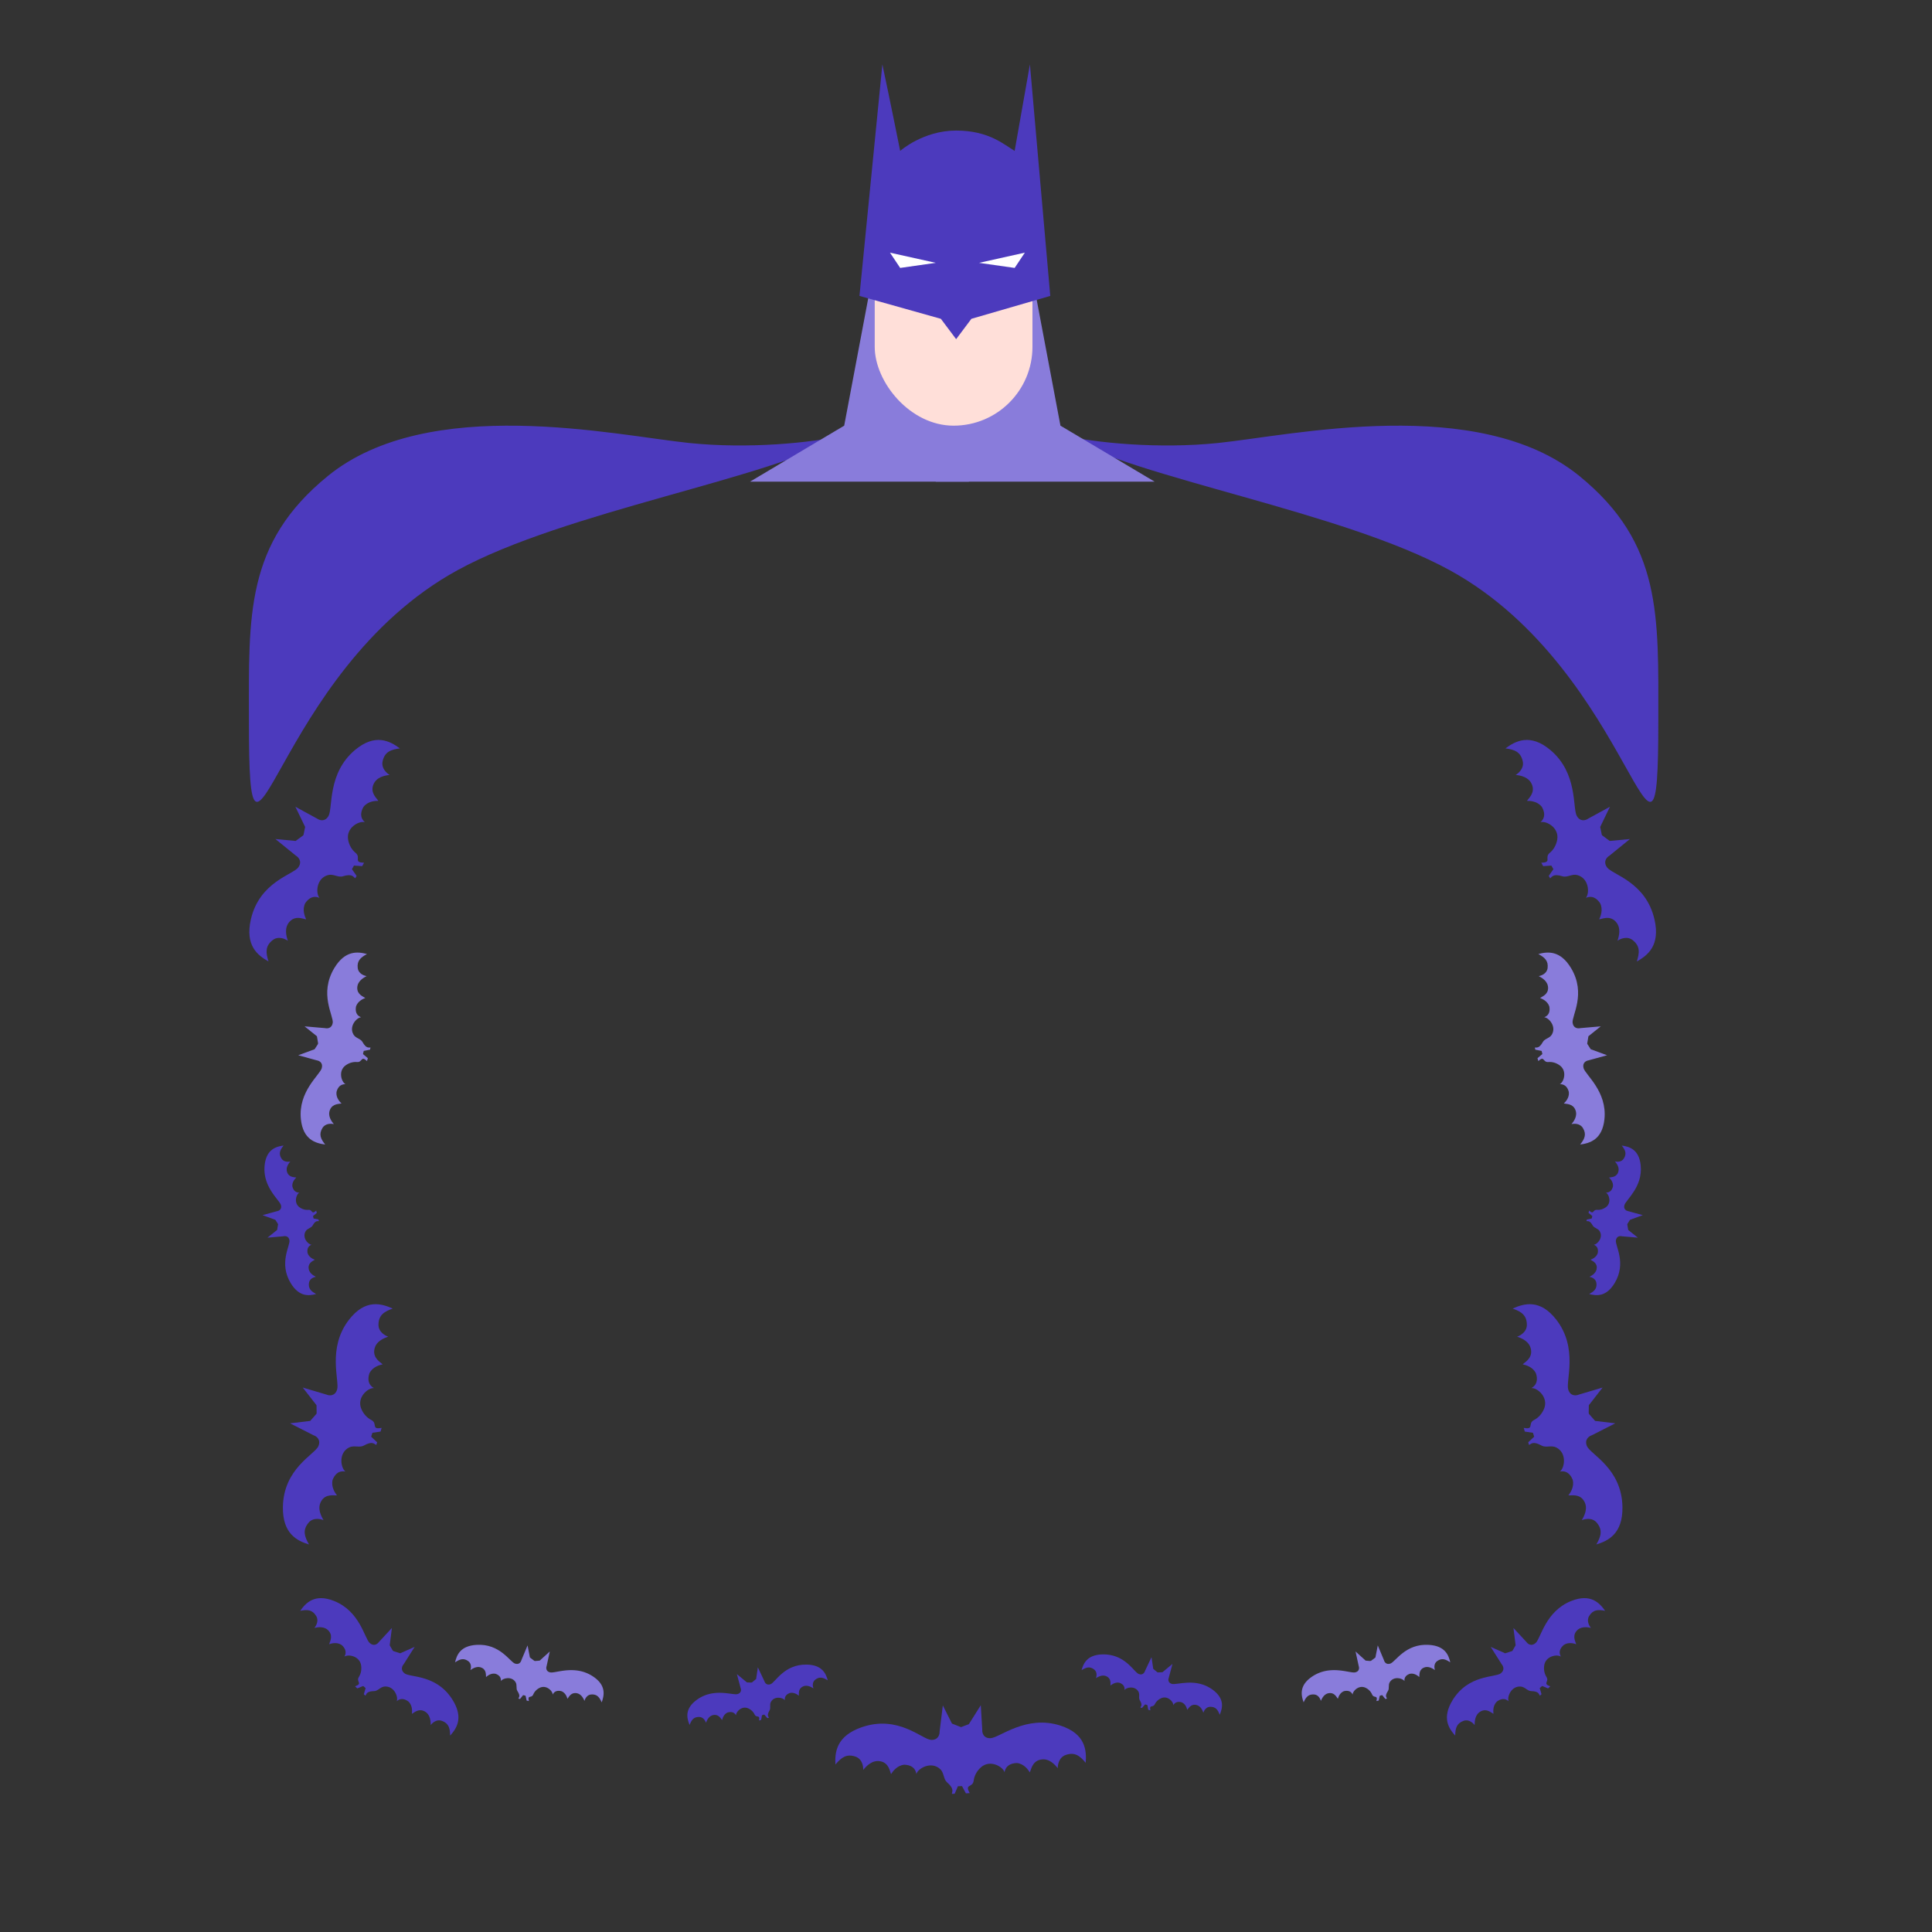 <svg fill="none" xmlns="http://www.w3.org/2000/svg" width="300" height="300" viewBox="0 0 300 300"><rect x="0" y="0" width="300" height="300" fill="#333333" stroke="none"/><g transform="translate(10 5)"><path d="M179.159 63.786c-9.165.948-18.962 0-24.098-1.185 11.457 6.716 43.298 11.772 60.048 20.937 28.838 15.78 32.394 56.493 32.394 23.308 0-16.197.617-27.447-12.247-37.925-15.715-12.8-44.64-6.32-56.097-5.135m-82.165 0c9.165.948 18.962 0 24.098-1.185-11.457 6.716-43.298 11.772-60.048 20.937-28.839 15.78-32.394 56.493-32.394 23.308 0-16.197-.618-27.447 12.246-37.925 15.716-12.8 44.641-6.32 56.098-5.135" fill="#4C3ABD"/><path d="M106.47 69.788h33.974l-2.37-29.628h-13.037l-3.95 20.937z" fill="#897CDB"/><path d="M169.283 69.788h-33.974l2.37-29.628h13.037l3.95 20.937z" fill="#897CDB"/><rect x="125.827" y="16.852" width="24.493" height="44.246" rx="12.247" fill="#FFDFD9"/><path d="m136.099 44.505-12.642-3.555L127.013 5c1.185 5.53 2.765 13.432 2.765 13.432s3.555-3.16 8.691-3.16 7.506 2.238 9.086 3.16L149.926 5l3.16 35.95-12.247 3.555-2.37 3.16z" fill="#4C3ABD"/><path d="m142.025 35.814 7.11-1.58-1.58 2.37zm-6.716 0-7.111-1.58 1.58 2.37z" fill="#fff"/><path d="m236.613 122.117 3.38-1.846-1.513 3.132.271 1.353-6.878 5.205-.767-.567-1.487.098-.286-.529c1.722-.043.407-.798 1.319-1.539.569-.463.993-1.167 1.15-2.024.344-1.886-1.706-2.975-2.568-2.732-.186.052 1.162-.667.185-2.371-.702-.915-1.865-.943-2.306-.942.224-.38 1.262-1.203.791-2.467-.47-1.263-1.826-1.468-2.548-1.557.415-.238 1.346-1.024 1.092-2.136-.328-1.436-1.252-1.798-2.683-1.984 1.552-1.141 3.836-2.39 6.993.267 4.266 3.591 3.407 8.985 4.082 10.209.54.979 1.407.695 1.773.43" fill="#4C3ABD"/><path d="m239.907 127.873 3.184-2.586-3.141.293-1.533-1.134-7.802 4.475.597 1.041-.725 1.045.218.379c.308-.239.446-.76 1.92-.316.747.225 1.466-.413 2.298-.19 1.831.489 1.928 2.832 1.344 3.518-.126.147 1.091-.78 2.195.842.519 1.033.047 2.111-.142 2.514.434-.043 1.613-.643 2.54.328.927.97.532 2.299.303 2.999.39-.279 1.488-.796 2.373-.089 1.143.913 1.072 1.914.627 3.303 1.682-.934 3.669-2.477 2.746-6.518-1.339-5.86-6.57-6.955-7.374-8.096-.644-.912-.02-1.585.372-1.808m-4.751 83.681 3.692-1.096-2.137 2.745-.019 1.38-7.818 3.644-.631-.716-1.475-.215-.168-.578c1.693.32.565-.695 1.612-1.228.654-.333 1.217-.932 1.55-1.738.732-1.771-1.043-3.266-1.937-3.21-.192.012 1.276-.407.678-2.279-.493-1.042-1.625-1.313-2.056-1.405.298-.324 1.487-.911 1.292-2.245s-1.478-1.82-2.165-2.058c.456-.146 1.531-.718 1.516-1.859-.019-1.473-.846-2.021-2.206-2.503 1.757-.791 4.252-1.532 6.78 1.729 3.417 4.407 1.445 9.5 1.848 10.838.322 1.071 1.23.975 1.644.794" fill="#4C3ABD"/><path d="m237.167 217.872 3.656-1.859-3.133-.374-1.26-1.43-8.568 2.737.365 1.143-.927.87.132.416c.352-.169.597-.649 1.944.094.684.377 1.52-.095 2.287.297 1.687.863 1.29 3.174.575 3.722-.154.117 1.23-.534 1.969 1.284.291 1.119-.397 2.073-.667 2.428.434.049 1.712-.29 2.415.854s.037 2.36-.333 2.996c.44-.191 1.622-.466 2.339.411.925 1.133.645 2.096-.081 3.362 1.84-.561 4.107-1.652 4.053-5.797-.078-6.011-4.962-8.18-5.51-9.464-.437-1.027.314-1.554.744-1.69" fill="#4C3ABD"/><path d="m236.655 159.655 2.893-.796-2.543-.936-.582-.905-6.672.811-.122.732-.887.751.127.451c.988-.909.66.227 1.572.148.57-.049 1.189.115 1.741.511 1.214.87.655 2.59.041 2.921-.132.071 1.012-.256 1.387 1.228.104.893-.533 1.538-.781 1.776.331.092 1.359-.009 1.779.954.421.962-.228 1.812-.584 2.253.362-.092 1.309-.156 1.769.605.594.982.272 1.685-.428 2.564 1.487-.201 3.443-.739 3.772-3.937.445-4.322-2.958-6.878-3.242-7.929-.228-.841.412-1.152.76-1.202" fill="#897CDB"/><path d="m235.383 154.647 3.184-.277-1.918 1.538-.245 1.465-6.794 1.719-.23-.906-.972-.193-.083-.33c.302-.034.662.183 1.247-.863.297-.531 1.044-.563 1.39-1.139.761-1.265-.454-2.63-1.153-2.698-.15-.014 1.034-.154.774-1.661-.269-.859-1.117-1.207-1.441-1.331.266-.211 1.251-.513 1.245-1.559s-.948-1.577-1.454-1.845c.369-.055 1.265-.36 1.377-1.235.146-1.13-.436-1.653-1.438-2.19 1.448-.388 3.397-.6 5.069 2.164 2.424 4.008.087 7.454.254 8.529.133.86.847.899 1.188.812" fill="#897CDB"/><path d="m227.045 249.993-2.038-2.203.34 2.689-.536.932 3.789 5.551.707-.228 1.074.442.343-.32c-1.262-.459-.103-.691-.592-1.464-.306-.483-.445-1.109-.348-1.781.214-1.478 1.999-1.774 2.575-1.381.124.085-.693-.78.452-1.796.745-.503 1.611-.234 1.936-.124-.07-.336-.633-1.202.028-2.018.661-.817 1.714-.632 2.269-.518-.248-.28-.74-1.09-.276-1.849.598-.98 1.371-1.018 2.473-.8-.863-1.228-2.24-2.717-5.231-1.538-4.042 1.594-4.746 5.791-5.548 6.528-.642.589-1.212.164-1.417-.122" fill="#4C3ABD"/><path d="m223.184 253.427-1.71-2.7 2.248.995 1.413-.457 4.652 5.242-.699.62.276.952-.255.226c-.168-.253-.141-.672-1.339-.71-.608-.019-.981-.668-1.651-.71-1.474-.093-2.127 1.613-1.865 2.265.056.14-.613-.847-1.831.077-.639.634-.558 1.547-.519 1.892-.31-.139-1.031-.875-1.957-.388-.926.486-.964 1.567-.968 2.14-.219-.303-.902-.958-1.731-.655-1.071.391-1.266 1.148-1.283 2.285-1.01-1.107-2.095-2.74-.41-5.496 2.442-3.997 6.578-3.508 7.455-4.15.702-.514.409-1.166.174-1.428m19.648-70.361 2.254.62-1.982.729-.453.705-5.199-.632-.095-.571-.691-.584.098-.352c.771.708.515-.177 1.226-.115.444.038.926-.09 1.356-.399.946-.678.511-2.018.032-2.276-.103-.055.789.2 1.081-.957.081-.695-.416-1.198-.608-1.384.257-.071 1.058.008 1.386-.743.328-.75-.178-1.412-.455-1.755.282.071 1.019.121 1.378-.472.463-.765.212-1.313-.334-1.998 1.159.157 2.684.576 2.94 3.068.347 3.368-2.305 5.36-2.527 6.179-.177.655.321.897.593.937" fill="#4C3ABD"/><path d="m241.84 186.968 2.482.215-1.495-1.198-.191-1.142-5.294-1.339-.179.706-.757.151-.065.256c.235.027.515-.142.971.673.232.414.814.439 1.084.887.592.986-.354 2.05-.899 2.103-.117.011.806.12.603 1.294-.209.67-.87.941-1.123 1.037.208.165.975.4.971 1.215s-.739 1.229-1.134 1.437c.288.043.986.281 1.074.963.113.881-.34 1.288-1.121 1.707 1.128.302 2.647.467 3.95-1.687 1.889-3.123.068-5.808.198-6.646.104-.67.66-.701.925-.632" fill="#4C3ABD"/><path d="m200.985 253.726-.497-2.285 1.565 1.418.835.074 1.853 4.898-.461.349-.198.884-.357.076c.27-1.011-.395-.374-.671-1.032a2.04 2.04 0 0 0-.982-1.017c-1.039-.524-2.025.484-2.031 1.028-.001.117-.189-.791-1.349-.514-.654.252-.869.925-.944 1.182-.183-.196-.485-.942-1.301-.884-.817.058-1.169.812-1.344 1.218-.068-.283-.366-.96-1.057-1.002-.893-.055-1.262.421-1.616 1.222-.399-1.099-.735-2.644 1.354-4.027 2.823-1.87 5.817-.445 6.646-.629.663-.147.646-.701.555-.959" fill="#897CDB"/><path d="m204.902 252.794-.961-2.298-.368 1.88-.923.698 1.27 5.312.709-.17.484.601.258-.061c-.086-.221-.366-.391.145-1.173.26-.397.011-.924.283-1.371.599-.983 1.98-.638 2.28-.18.064.098-.268-.769.867-1.135.69-.125 1.237.335 1.439.514.05-.26-.097-1.05.627-1.424s1.43.085 1.799.338c-.096-.275-.209-1.004.354-1.398.728-.509 1.299-.296 2.032.201-.256-1.14-.814-2.562-3.327-2.716-3.642-.225-5.176 2.635-5.979 2.908-.641.219-.927-.26-.989-.526" fill="#897CDB"/><path d="m39.247 122.117-3.38-1.846 1.513 3.132-.271 1.353 6.878 5.205.767-.567 1.488.098.286-.529c-1.723-.043-.407-.798-1.32-1.539-.569-.463-.993-1.167-1.15-2.025-.344-1.885 1.707-2.974 2.568-2.731.186.052-1.162-.667-.184-2.371.7-.915 1.864-.943 2.305-.942-.223-.38-1.262-1.203-.791-2.467.47-1.263 1.827-1.468 2.548-1.557-.415-.238-1.346-1.024-1.091-2.136.327-1.436 1.252-1.798 2.682-1.984-1.552-1.142-3.836-2.39-6.992.267-4.267 3.591-3.408 8.985-4.083 10.209-.54.978-1.407.695-1.773.43" fill="#4C3ABD"/><path d="m35.953 127.873-3.184-2.586 3.142.293 1.532-1.134 7.803 4.475-.597 1.041.724 1.045-.217.379c-.31-.239-.447-.76-1.92-.316-.748.225-1.466-.413-2.299-.19-1.83.489-1.928 2.832-1.343 3.518.125.147-1.091-.78-2.196.842-.518 1.033-.046 2.111.143 2.514-.435-.043-1.613-.643-2.54.327-.928.971-.532 2.3-.304 3-.39-.279-1.488-.796-2.373-.089-1.143.913-1.071 1.914-.627 3.303-1.681-.934-3.669-2.477-2.745-6.518 1.338-5.86 6.569-6.955 7.373-8.096.644-.912.02-1.585-.372-1.808m4.752 83.681-3.692-1.096 2.137 2.745.019 1.38 7.818 3.644.63-.716 1.475-.215.169-.578c-1.693.32-.566-.695-1.613-1.228-.654-.333-1.217-.932-1.55-1.738-.732-1.771 1.044-3.266 1.938-3.21.192.012-1.277-.407-.679-2.279.493-1.042 1.625-1.313 2.056-1.405-.298-.324-1.486-.911-1.291-2.245s1.477-1.82 2.165-2.058c-.457-.146-1.531-.718-1.517-1.859.02-1.473.847-2.021 2.206-2.503-1.756-.791-4.252-1.532-6.78 1.729-3.417 4.407-1.445 9.5-1.847 10.838-.323 1.071-1.23.975-1.644.794" fill="#4C3ABD"/><path d="m38.694 217.872-3.657-1.859 3.133-.374 1.26-1.43 8.57 2.737-.366 1.143.928.87-.133.416c-.352-.169-.596-.649-1.944.094-.683.377-1.52-.095-2.287.297-1.687.863-1.29 3.174-.574 3.722.154.117-1.23-.534-1.97 1.284-.29 1.119.398 2.073.667 2.428-.434.049-1.712-.29-2.415.854s-.037 2.36.334 2.996c-.44-.191-1.623-.466-2.34.411-.925 1.133-.645 2.096.081 3.362-1.84-.561-4.107-1.652-4.053-5.797.079-6.011 4.963-8.18 5.51-9.464.438-1.027-.313-1.554-.743-1.69" fill="#4C3ABD"/><path d="m39.205 159.655-2.893-.796 2.544-.936.581-.905 6.672.811.122.732.887.751-.126.451c-.989-.909-.66.227-1.573.148-.57-.049-1.188.115-1.74.511-1.215.87-.656 2.59-.042 2.921.133.071-1.011-.256-1.387 1.228-.103.893.534 1.538.781 1.776-.33.092-1.358-.009-1.78.954-.42.962.229 1.812.585 2.253-.362-.092-1.308-.156-1.768.605-.595.982-.273 1.685.428 2.564-1.488-.201-3.444-.739-3.773-3.937-.445-4.322 2.958-6.878 3.243-7.929.227-.841-.412-1.152-.76-1.202" fill="#897CDB"/><path d="m40.478 154.647-3.184-.277 1.918 1.538.244 1.465 6.795 1.719.23-.906.97-.193.084-.33c-.302-.034-.661.183-1.246-.863-.297-.531-1.045-.563-1.39-1.139-.761-1.265.453-2.63 1.152-2.698.15-.014-1.034-.154-.774-1.661.27-.859 1.117-1.207 1.442-1.331-.267-.211-1.252-.513-1.246-1.559s.948-1.577 1.455-1.845c-.37-.055-1.265-.36-1.378-1.235-.145-1.13.437-1.653 1.438-2.19-1.448-.388-3.397-.6-5.068 2.164-2.424 4.008-.087 7.454-.254 8.529-.134.86-.848.899-1.188.812" fill="#897CDB"/><path d="m48.816 249.993 2.038-2.203-.34 2.689.536.932-3.79 5.551-.707-.228-1.074.442-.343-.32c1.262-.459.103-.691.593-1.464.305-.483.444-1.109.347-1.781-.214-1.478-1.998-1.774-2.575-1.381-.124.085.693-.78-.451-1.796-.745-.503-1.612-.234-1.937-.124.07-.336.634-1.202-.028-2.018-.66-.817-1.713-.632-2.269-.518.248-.28.74-1.09.277-1.849-.599-.98-1.371-1.018-2.474-.8.863-1.228 2.24-2.717 5.231-1.538 4.043 1.594 4.746 5.791 5.549 6.528.641.589 1.212.164 1.417-.122" fill="#4C3ABD"/><path d="m52.676 253.427 1.71-2.7-2.247.995-1.414-.457-4.652 5.242.7.62-.276.952.254.226c.169-.253.142-.672 1.34-.71.608-.019.98-.668 1.65-.71 1.474-.093 2.127 1.613 1.866 2.265-.056.14.612-.847 1.83.077.64.634.559 1.547.519 1.892.31-.139 1.032-.875 1.958-.388.925.486.963 1.567.968 2.14.219-.303.902-.958 1.73-.655 1.071.391 1.267 1.148 1.284 2.285 1.01-1.107 2.095-2.74.41-5.496-2.443-3.997-6.578-3.508-7.456-4.15-.702-.514-.408-1.166-.174-1.428m-19.647-70.361-2.255.62 1.982.729.453.705 5.2-.632.094-.571.691-.584-.098-.352c-.77.708-.515-.177-1.225-.115a2.04 2.04 0 0 1-1.357-.399c-.946-.678-.51-2.018-.032-2.276.103-.055-.788.2-1.081-.957-.08-.695.416-1.198.609-1.384-.258-.071-1.059.008-1.387-.743-.328-.75.178-1.412.455-1.755-.282.071-1.02.121-1.378-.472-.463-.765-.212-1.313.334-1.998-1.16.157-2.683.576-2.94 3.068-.346 3.368 2.305 5.36 2.527 6.179.177.655-.321.897-.593.937" fill="#4C3ABD"/><path d="m34.02 186.968-2.481.215 1.494-1.198.191-1.142 5.295-1.339.178.706.757.151.065.256c-.235.027-.515-.142-.971.673-.231.414-.814.439-1.083.887-.593.986.353 2.05.898 2.103.117.011-.806.12-.603 1.294.21.67.87.941 1.123 1.037-.208.165-.975.4-.97 1.215.004.815.738 1.229 1.133 1.437-.288.043-.986.281-1.074.963-.113.881.34 1.288 1.121 1.707-1.128.302-2.647.467-3.95-1.687-1.888-3.123-.067-5.808-.197-6.646-.104-.67-.66-.701-.926-.632" fill="#4C3ABD"/><path d="m74.875 253.726.497-2.285-1.565 1.418-.835.074-1.853 4.898.462.35.197.883.357.076c-.27-1.011.395-.374.67-1.032a2.04 2.04 0 0 1 .983-1.017c1.04-.524 2.025.484 2.031 1.028.002.117.19-.791 1.35-.514.653.252.868.925.943 1.182.183-.196.485-.942 1.302-.884.816.058 1.168.813 1.343 1.218.068-.283.366-.96 1.058-1.002.892-.055 1.261.421 1.615 1.222.399-1.099.735-2.644-1.354-4.027-2.823-1.87-5.817-.445-6.646-.629-.663-.147-.646-.701-.555-.959" fill="#897CDB"/><path d="m70.959 252.794.96-2.298.368 1.88.923.698-1.27 5.312-.709-.169-.484.6-.258-.061c.086-.221.366-.391-.145-1.173-.26-.397-.01-.924-.283-1.371-.599-.983-1.98-.638-2.28-.18-.064.099.268-.769-.866-1.135-.69-.125-1.238.335-1.44.514-.05-.26.098-1.05-.626-1.423-.725-.374-1.431.084-1.8.337.096-.275.21-1.004-.354-1.398-.728-.509-1.299-.296-2.032.201.256-1.14.815-2.562 3.327-2.716 3.643-.224 5.177 2.635 5.979 2.908.642.219.927-.26.99-.526" fill="#897CDB"/><path d="m142.526 263.627-.228-3.844-1.852 2.944-1.291.488-.762 8.592.887.349.706 1.313.601-.038c-.878-1.483.46-.769.604-1.935.091-.728.462-1.461 1.106-2.049 1.416-1.292 3.426-.132 3.678.727.054.185-.052-1.338 1.911-1.414 1.148.108 1.789 1.08 2.022 1.454.203-.391.35-1.708 1.671-1.979s2.214.769 2.672 1.334c-.018-.479.154-1.684 1.232-2.059 1.391-.484 2.188.107 3.105 1.221.144-1.921-.01-4.52-3.936-5.786-5.308-1.71-9.424 1.88-10.82 1.957-1.116.062-1.336-.824-1.306-1.275" fill="#4C3ABD"/><path d="m135.9 263.889.502-4.071 1.419 2.818 1.774.698.347 8.988-1.199.046-.502 1.168-.436.017c.038-.388.407-.782-.751-1.795-.588-.514-.428-1.461-1.059-2.049-1.386-1.292-3.423-.132-3.694.728-.059.185.082-1.339-1.879-1.414-1.151.108-1.814 1.08-2.055 1.454-.195-.391-.311-1.708-1.626-1.979s-2.231.769-2.703 1.334c.03-.479-.115-1.684-1.184-2.059-1.38-.484-2.191.108-3.133 1.222-.1-1.921.154-4.424 4.069-5.786 5.677-1.975 9.381 1.878 10.775 1.955 1.114.062 1.354-.824 1.335-1.275m35.584-8.354.574-2.159-1.556 1.285-.799.034-1.983 4.593.425.353.15.852.338.088c-.214-.977.393-.34.685-.956.182-.384.52-.72.981-.927 1.015-.454 1.911.551 1.893 1.07-.004.111.215-.747 1.31-.431.613.268.789.92.849 1.168.183-.178.503-.877 1.28-.786s1.079.827 1.229 1.221c.077-.267.391-.899 1.053-.91.854-.013 1.185.457 1.487 1.237.429-1.031.818-2.49-1.115-3.902-2.611-1.907-5.531-.679-6.314-.89-.626-.17-.585-.697-.487-.94" fill="#4C3ABD"/><path d="m167.788 254.474 1.017-2.151.268 1.81.851.707-1.445 5.013-.668-.193-.489.552-.243-.07c.091-.207.366-.356-.088-1.125-.23-.39.031-.883-.21-1.321-.528-.964-1.861-.695-2.167-.271-.065.091.289-.722-.777-1.121-.653-.149-1.195.265-1.396.427-.036-.25.139-.997-.536-1.385-.674-.389-1.368.018-1.731.243.103-.259.243-.949-.277-1.349-.672-.518-1.226-.34-1.948.102.295-1.076.89-2.408 3.294-2.446 3.485-.054 4.824 2.741 5.577 3.037.603.237.896-.207.968-.459M105 257.115l-.574-2.158 1.556 1.284.8.034 1.982 4.593-.425.353-.149.852-.338.088c.213-.976-.394-.339-.685-.955a1.95 1.95 0 0 0-.982-.928c-1.015-.454-1.911.551-1.893 1.07.004.112-.215-.747-1.31-.431-.612.268-.788.92-.848 1.169-.184-.179-.504-.877-1.281-.787-.777.091-1.079.827-1.229 1.221-.077-.267-.39-.899-1.052-.91-.855-.013-1.186.457-1.488 1.238-.429-1.032-.817-2.491 1.115-3.902 2.612-1.908 5.532-.68 6.314-.891.626-.169.586-.697.487-.94" fill="#4C3ABD"/><path d="m108.697 256.054-1.017-2.15-.269 1.81-.85.707 1.444 5.012.669-.193.489.553.243-.07c-.092-.207-.366-.357.087-1.126.23-.39-.03-.882.21-1.321.528-.963 1.861-.695 2.167-.271.066.091-.289-.722.777-1.12.654-.15 1.196.265 1.397.427.036-.251-.14-.998.535-1.386.674-.389 1.369.018 1.731.243-.103-.258-.243-.948.278-1.349.672-.518 1.226-.339 1.947.103-.294-1.076-.889-2.409-3.293-2.446-3.486-.055-4.824 2.74-5.578 3.036-.602.237-.896-.207-.967-.459" fill="#4C3ABD"/></g></svg>